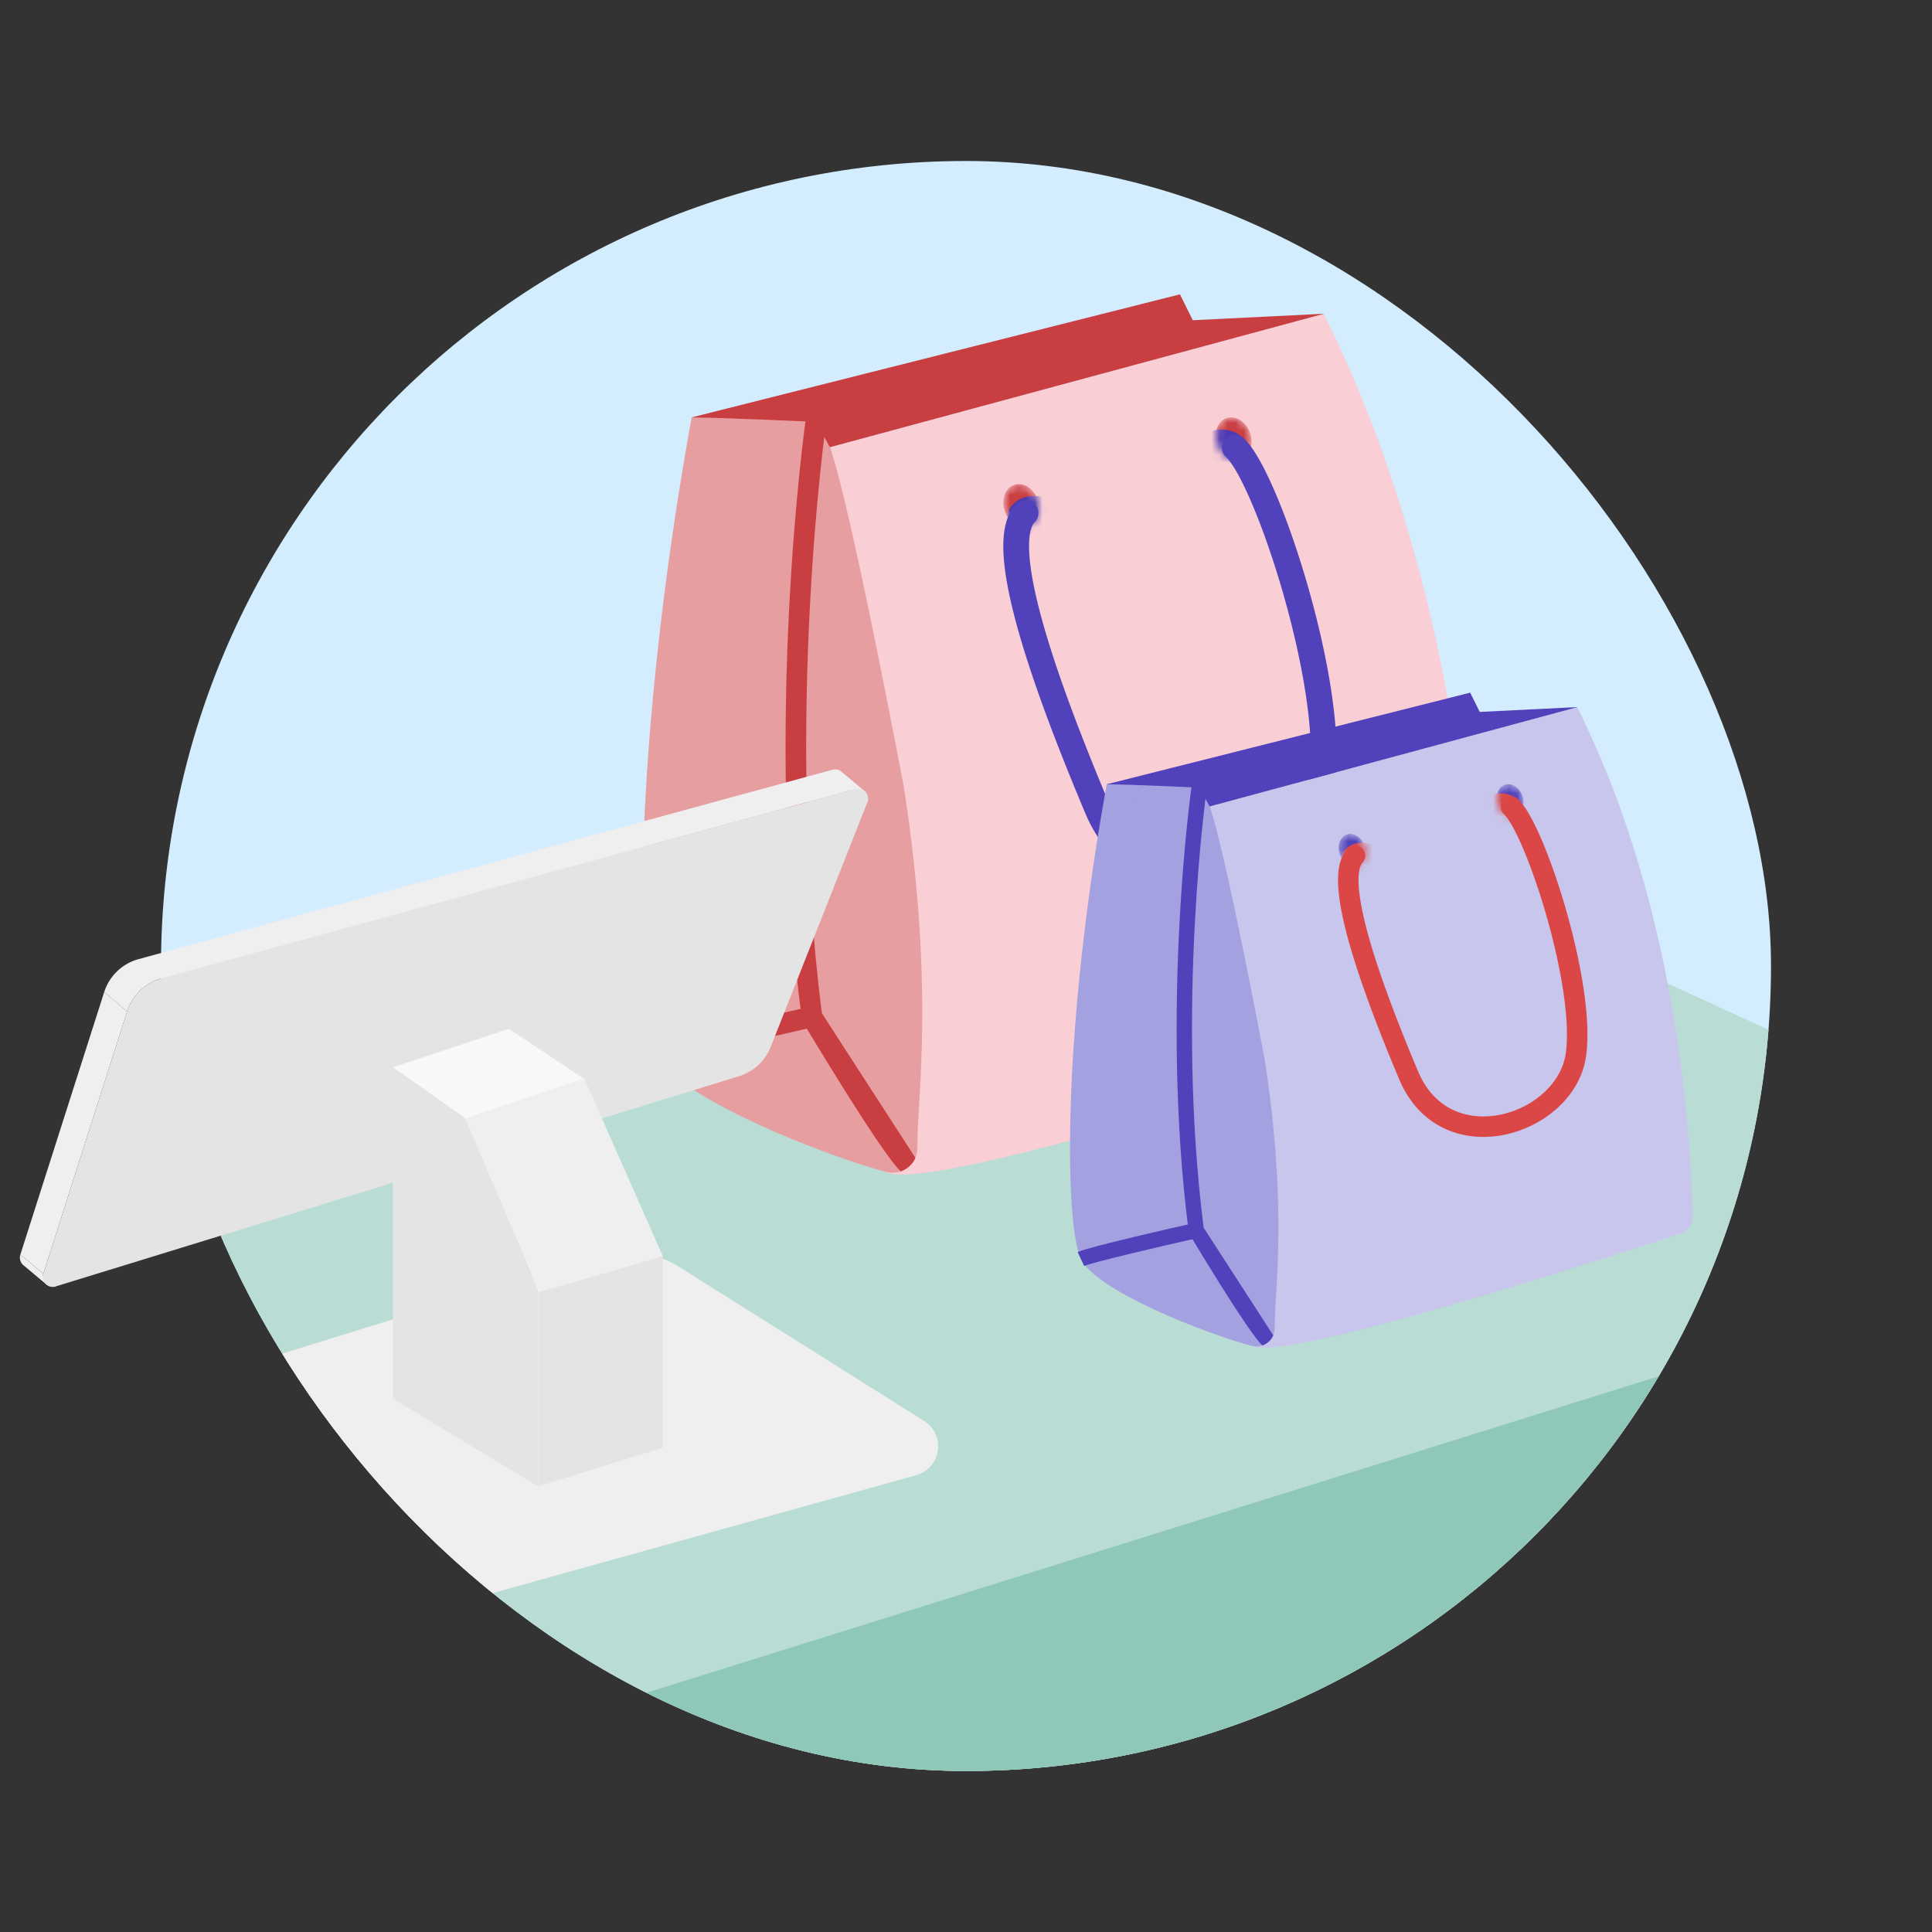 <svg xmlns="http://www.w3.org/2000/svg" width="240" height="240" fill="none" class="persona-ilustration" viewBox="0 0 240 240"><rect x="0" y="0" width="240" height="240" fill="#333333" stroke="none"/><g clip-path="url(#dk_a)"><g clip-path="url(#dl_b)"><rect width="200" height="200" x="20" y="20" fill="#D3EDFF" rx="100"/><path fill="#B9DDD4" d="M145.201 93.813 11.232 131.108l18.648 96.673h139.366l86.368-83.424z"/><path fill="#8FC7B8" d="M255.154 155.611 61.683 216.105l4.905 32.154 188.566-53.409z"/><path fill="#F9CFD5" d="m164.431 38.976-61.329 16.576s8.95 63.184 6.992 90.035c5.155 2.932 60.381-15.046 71.648-18.764 1.197-.394 2-1.53 1.966-2.796-.265-9.779-1.573-49.677-19.269-85.043z"/><path fill="#E79EA1" d="M103.102 55.552s-10.164-1.787-17.183-3.693c-7.582 41.794-6.975 73.681-4.308 79.229 2.624 5.455 21.611 12.704 28.484 14.491a3.085 3.085 0 0 0 3.873-3.035c-.103-5.916 2.214-19.269-1.641-44.488-.009-.068-6.506-34.657-9.225-42.513z"/><path fill="#C93E41" d="m164.43 38.976-16.26.803-1.59-3.214L85.918 51.85s2.59 1.017 7.668 2.035c1.077.213 2.257.427 3.557.64 3.411.548 5.958 1.027 5.958 1.027l61.338-16.568z"/><path fill="#E79EA1" d="m103.101 55.552-1.761-3.138s-11.712-.556-15.422-.556c-.291 4.386 17.183 3.694 17.183 3.694"/><path fill="#C93E41" d="M111.897 145.518c-2.47-2.282-12.276-18.747-12.276-18.747l-.034-.291c-4.753-37.007.436-73.887.487-74.254l2.539.367c-.051.368-5.163 36.717-.521 73.272l11.618 17.961s-.385 1.171-1.813 1.692"/><path fill="#C93E41" d="m82.148 132.25-1.077-2.325c1.821-.846 16.56-4.197 19.5-4.856l.564 2.505c-6.693 1.513-17.773 4.121-18.987 4.685z"/><mask id="dm_c" width="5" height="7" x="151" y="51" maskUnits="userSpaceOnUse" style="mask-type:alpha"><path fill="#5141BA" d="M154.12 57.068c1.13-.386 1.655-1.847 1.172-3.263-.483-1.417-1.791-2.253-2.922-1.867-1.13.385-1.655 1.846-1.172 3.263s1.791 2.252 2.922 1.867"/></mask><g mask="url(#dm_c)"><path fill="#C93E41" d="M154.119 57.068c1.131-.386 1.656-1.847 1.173-3.263-.483-1.417-1.792-2.253-2.922-1.867-1.131.385-1.656 1.846-1.173 3.263s1.792 2.252 2.922 1.867"/><path fill="#4C39B0" d="M151.743 58.594c1.842 0 3.334-1.17 3.334-2.616 0-1.444-1.492-2.616-3.334-2.616-1.841 0-3.334 1.172-3.334 2.616s1.493 2.616 3.334 2.616"/></g><mask id="dn_d" width="6" height="6" x="124" y="60" maskUnits="userSpaceOnUse" style="mask-type:alpha"><path fill="#5141BA" d="M127.738 65.361c1.131-.385 1.656-1.846 1.173-3.263s-1.791-2.252-2.922-1.867c-1.131.386-1.656 1.847-1.172 3.264.483 1.416 1.791 2.252 2.921 1.866"/></mask><g mask="url(#dn_d)"><path fill="#C93E41" d="M127.741 65.361c1.13-.385 1.655-1.846 1.172-3.263s-1.791-2.252-2.922-1.867c-1.13.386-1.655 1.847-1.172 3.264s1.791 2.252 2.922 1.866"/><path fill="#4C39B0" d="M128.491 66.844c1.842 0 3.334-1.17 3.334-2.616 0-1.444-1.492-2.616-3.334-2.616-1.841 0-3.334 1.172-3.334 2.616s1.493 2.616 3.334 2.616"/></g><path fill="#5141BA" fill-rule="evenodd" d="M152.205 54.516a1.6 1.6 0 0 1 2.26-.104c.694.633 1.365 1.62 1.995 2.736.65 1.15 1.329 2.569 2.011 4.17 1.363 3.203 2.769 7.224 3.993 11.486 2.423 8.44 4.228 18.166 3.347 24.415-.949 6.741-7.052 11.691-13.51 13.019-3.276.674-6.774.455-9.913-1.003-3.163-1.469-5.855-4.145-7.556-8.182-4.73-11.234-7.727-19.773-9.168-25.913-.72-3.065-1.071-5.61-1.026-7.63.043-1.975.469-3.748 1.633-4.921a1.6 1.6 0 0 1 2.273 2.252c-.299.301-.67 1.053-.707 2.738-.036 1.638.251 3.885.942 6.83 1.38 5.877 4.294 14.22 9.002 25.402 1.411 3.35 3.558 5.409 5.954 6.521 2.42 1.124 5.203 1.331 7.921.772 5.532-1.138 10.277-5.293 10.987-10.332.778-5.523-.841-14.677-3.255-23.085-1.195-4.161-2.559-8.055-3.862-11.117-.652-1.532-1.279-2.834-1.852-3.847-.592-1.049-1.061-1.67-1.365-1.947a1.6 1.6 0 0 1-.104-2.26" clip-rule="evenodd"/><path fill="#C8C6EC" d="m195.918 87.839-45.646 12.337s6.662 47.026 5.205 67.011c3.836 2.182 44.939-11.198 53.325-13.966a2.13 2.13 0 0 0 1.463-2.08c-.197-7.279-1.17-36.974-14.341-63.296z"/><path fill="#A4A1E0" d="M150.273 100.177s-7.565-1.33-12.789-2.749c-5.644 31.107-5.192 54.839-3.207 58.969 1.954 4.059 16.085 9.455 21.201 10.784a2.295 2.295 0 0 0 2.882-2.258c-.077-4.403 1.648-14.342-1.222-33.111-.006-.051-4.842-25.794-6.865-31.642z"/><path fill="#5141BA" d="m195.917 87.84-12.101.598-1.184-2.393-45.149 11.377s1.928.757 5.707 1.514c.802.159 1.68.318 2.647.477 2.539.407 4.435.764 4.435.764l45.652-12.331z"/><path fill="#A4A1E0" d="m150.272 100.177-1.311-2.335s-8.717-.414-11.478-.414c-.217 3.264 12.789 2.749 12.789 2.749"/><path fill="#5141BA" d="M156.819 167.137c-1.839-1.699-9.137-13.953-9.137-13.953l-.025-.217c-3.538-27.544.324-54.992.362-55.266l1.89.274c-.038.274-3.843 27.328-.388 54.534l8.647 13.368s-.287.872-1.349 1.26"/><path fill="#5141BA" d="m134.677 157.262-.802-1.731c1.355-.63 12.324-3.124 14.513-3.614l.42 1.864c-4.982 1.127-13.228 3.067-14.131 3.487z"/><mask id="do_e" width="5" height="5" x="185" y="97" maskUnits="userSpaceOnUse" style="mask-type:alpha"><path fill="#5141BA" d="M188.243 101.305c.842-.287 1.232-1.375.873-2.429-.36-1.054-1.333-1.676-2.175-1.39-.841.288-1.232 1.375-.872 2.43.359 1.054 1.333 1.676 2.174 1.389"/></mask><g mask="url(#do_e)"><path fill="#5141BA" d="M188.243 101.305c.841-.287 1.232-1.375.872-2.429-.359-1.054-1.333-1.676-2.174-1.39-.842.288-1.232 1.375-.873 2.43.36 1.054 1.333 1.676 2.175 1.389"/><path fill="#DB4747" d="M186.475 102.442c1.37 0 2.481-.872 2.481-1.947s-1.111-1.947-2.481-1.947c-1.371 0-2.482.871-2.482 1.947 0 1.075 1.111 1.947 2.482 1.947"/></g><mask id="dp_f" width="4" height="5" x="166" y="103" maskUnits="userSpaceOnUse" style="mask-type:alpha"><path fill="#5141BA" d="M168.608 107.477c.842-.287 1.232-1.374.873-2.428-.36-1.055-1.333-1.677-2.175-1.39s-1.232 1.375-.873 2.429c.36 1.054 1.334 1.676 2.175 1.389"/></mask><g mask="url(#dp_f)"><path fill="#5141BA" d="M168.61 107.477c.841-.287 1.232-1.374.872-2.428-.359-1.055-1.333-1.677-2.174-1.39-.842.287-1.233 1.375-.873 2.429.359 1.054 1.333 1.676 2.175 1.389"/><path fill="#DB4747" d="M169.168 108.581c1.37 0 2.481-.871 2.481-1.947 0-1.075-1.111-1.946-2.481-1.946-1.371 0-2.481.871-2.481 1.946 0 1.076 1.11 1.947 2.481 1.947"/></g><path fill="#DB4747" fill-rule="evenodd" d="M186.758 99.351a1.273 1.273 0 0 1 1.798-.083c.526.48 1.03 1.225 1.501 2.057.485.86.992 1.918 1.5 3.111 1.016 2.389 2.064 5.385 2.975 8.559 1.804 6.283 3.152 13.536 2.494 18.205-.712 5.061-5.289 8.765-10.12 9.759-2.452.504-5.074.341-7.429-.753-2.373-1.102-4.391-3.11-5.664-6.131v-.001c-3.521-8.362-5.754-14.723-6.828-19.299-.536-2.284-.799-4.186-.766-5.7.032-1.476.351-2.822 1.239-3.718a1.274 1.274 0 0 1 1.808 1.792c-.2.202-.475.735-.502 1.982-.027 1.209.185 2.874.699 5.062 1.025 4.368 3.192 10.573 6.695 18.893 1.043 2.476 2.627 3.993 4.391 4.812 1.783.828 3.836.981 5.845.568 4.093-.842 7.59-3.914 8.112-7.621.577-4.092-.624-10.891-2.42-17.147-.888-3.095-1.903-5.99-2.871-8.265-.484-1.138-.95-2.105-1.374-2.856-.44-.778-.784-1.231-1-1.428a1.273 1.273 0 0 1-.083-1.798" clip-rule="evenodd"/><path fill="#EFEFEF" d="m113.81 183.254-55.616 15.484c-3.45.961-7.149.384-10.143-1.582l-27.586-18.112c-2.632-1.728-2.065-5.74.943-6.671l52.722-16.317a12.41 12.41 0 0 1 10.279 1.35l30.385 19.108c2.737 1.721 2.131 5.873-.984 6.74"/></g><path fill="#EFEFEF" d="m104.534 95.864.022.02-.023-.02a1.22 1.22 0 0 0-1.122-.243l-86.192 23.523a6.2 6.2 0 0 0-4.277 4.099l2.852 2.394a6.21 6.21 0 0 1 4.28-4.1l85.821-23.422 1.851 1.553a1.23 1.23 0 0 0-.36-1.41zM6.931 159.801a1.22 1.22 0 0 1-1.161-.233l-2.853-2.394a1.23 1.23 0 0 1-.387-1.33l2.853 2.393a1.3 1.3 0 0 0-.05.224z"/><path fill="#EFEFEF" d="m15.795 125.637-10.412 32.6-2.853-2.393 10.412-32.601z"/><path fill="#E4E4E4" d="m15.795 125.637-10.411 32.6a1.241 1.241 0 0 0 1.547 1.564l84.866-26.112a6.2 6.2 0 0 0 3.947-3.652l12.002-30.37c.376-.95-.495-1.922-1.481-1.653l-86.192 23.523a6.21 6.21 0 0 0-4.279 4.1"/><path fill="#E4E4E4" d="m48.813 132.594-2.357 7.158 2.357 2.178v31.804l18.05 10.924v-24.207l-9.025-21.514z"/><path fill="#F8F8F8" d="m57.851 138.937-9.037-6.356 14.413-4.779 9.31 6.206-14.698 4.916z"/><path fill="#E4E4E4" d="m82.332 179.841-15.455 4.791V160.5l15.455-4.457v23.798"/><path fill="#EFEFEF" d="M82.344 156.043 66.926 160.5l-9.137-21.564 14.785-4.99 9.758 22.097z"/></g><defs><clipPath id="dk_a"><path fill="#fff" d="M0 0h240v240H0z"/></clipPath><clipPath id="dl_b"><rect width="200" height="200" x="20" y="20" fill="#fff" rx="100"/></clipPath></defs></svg>